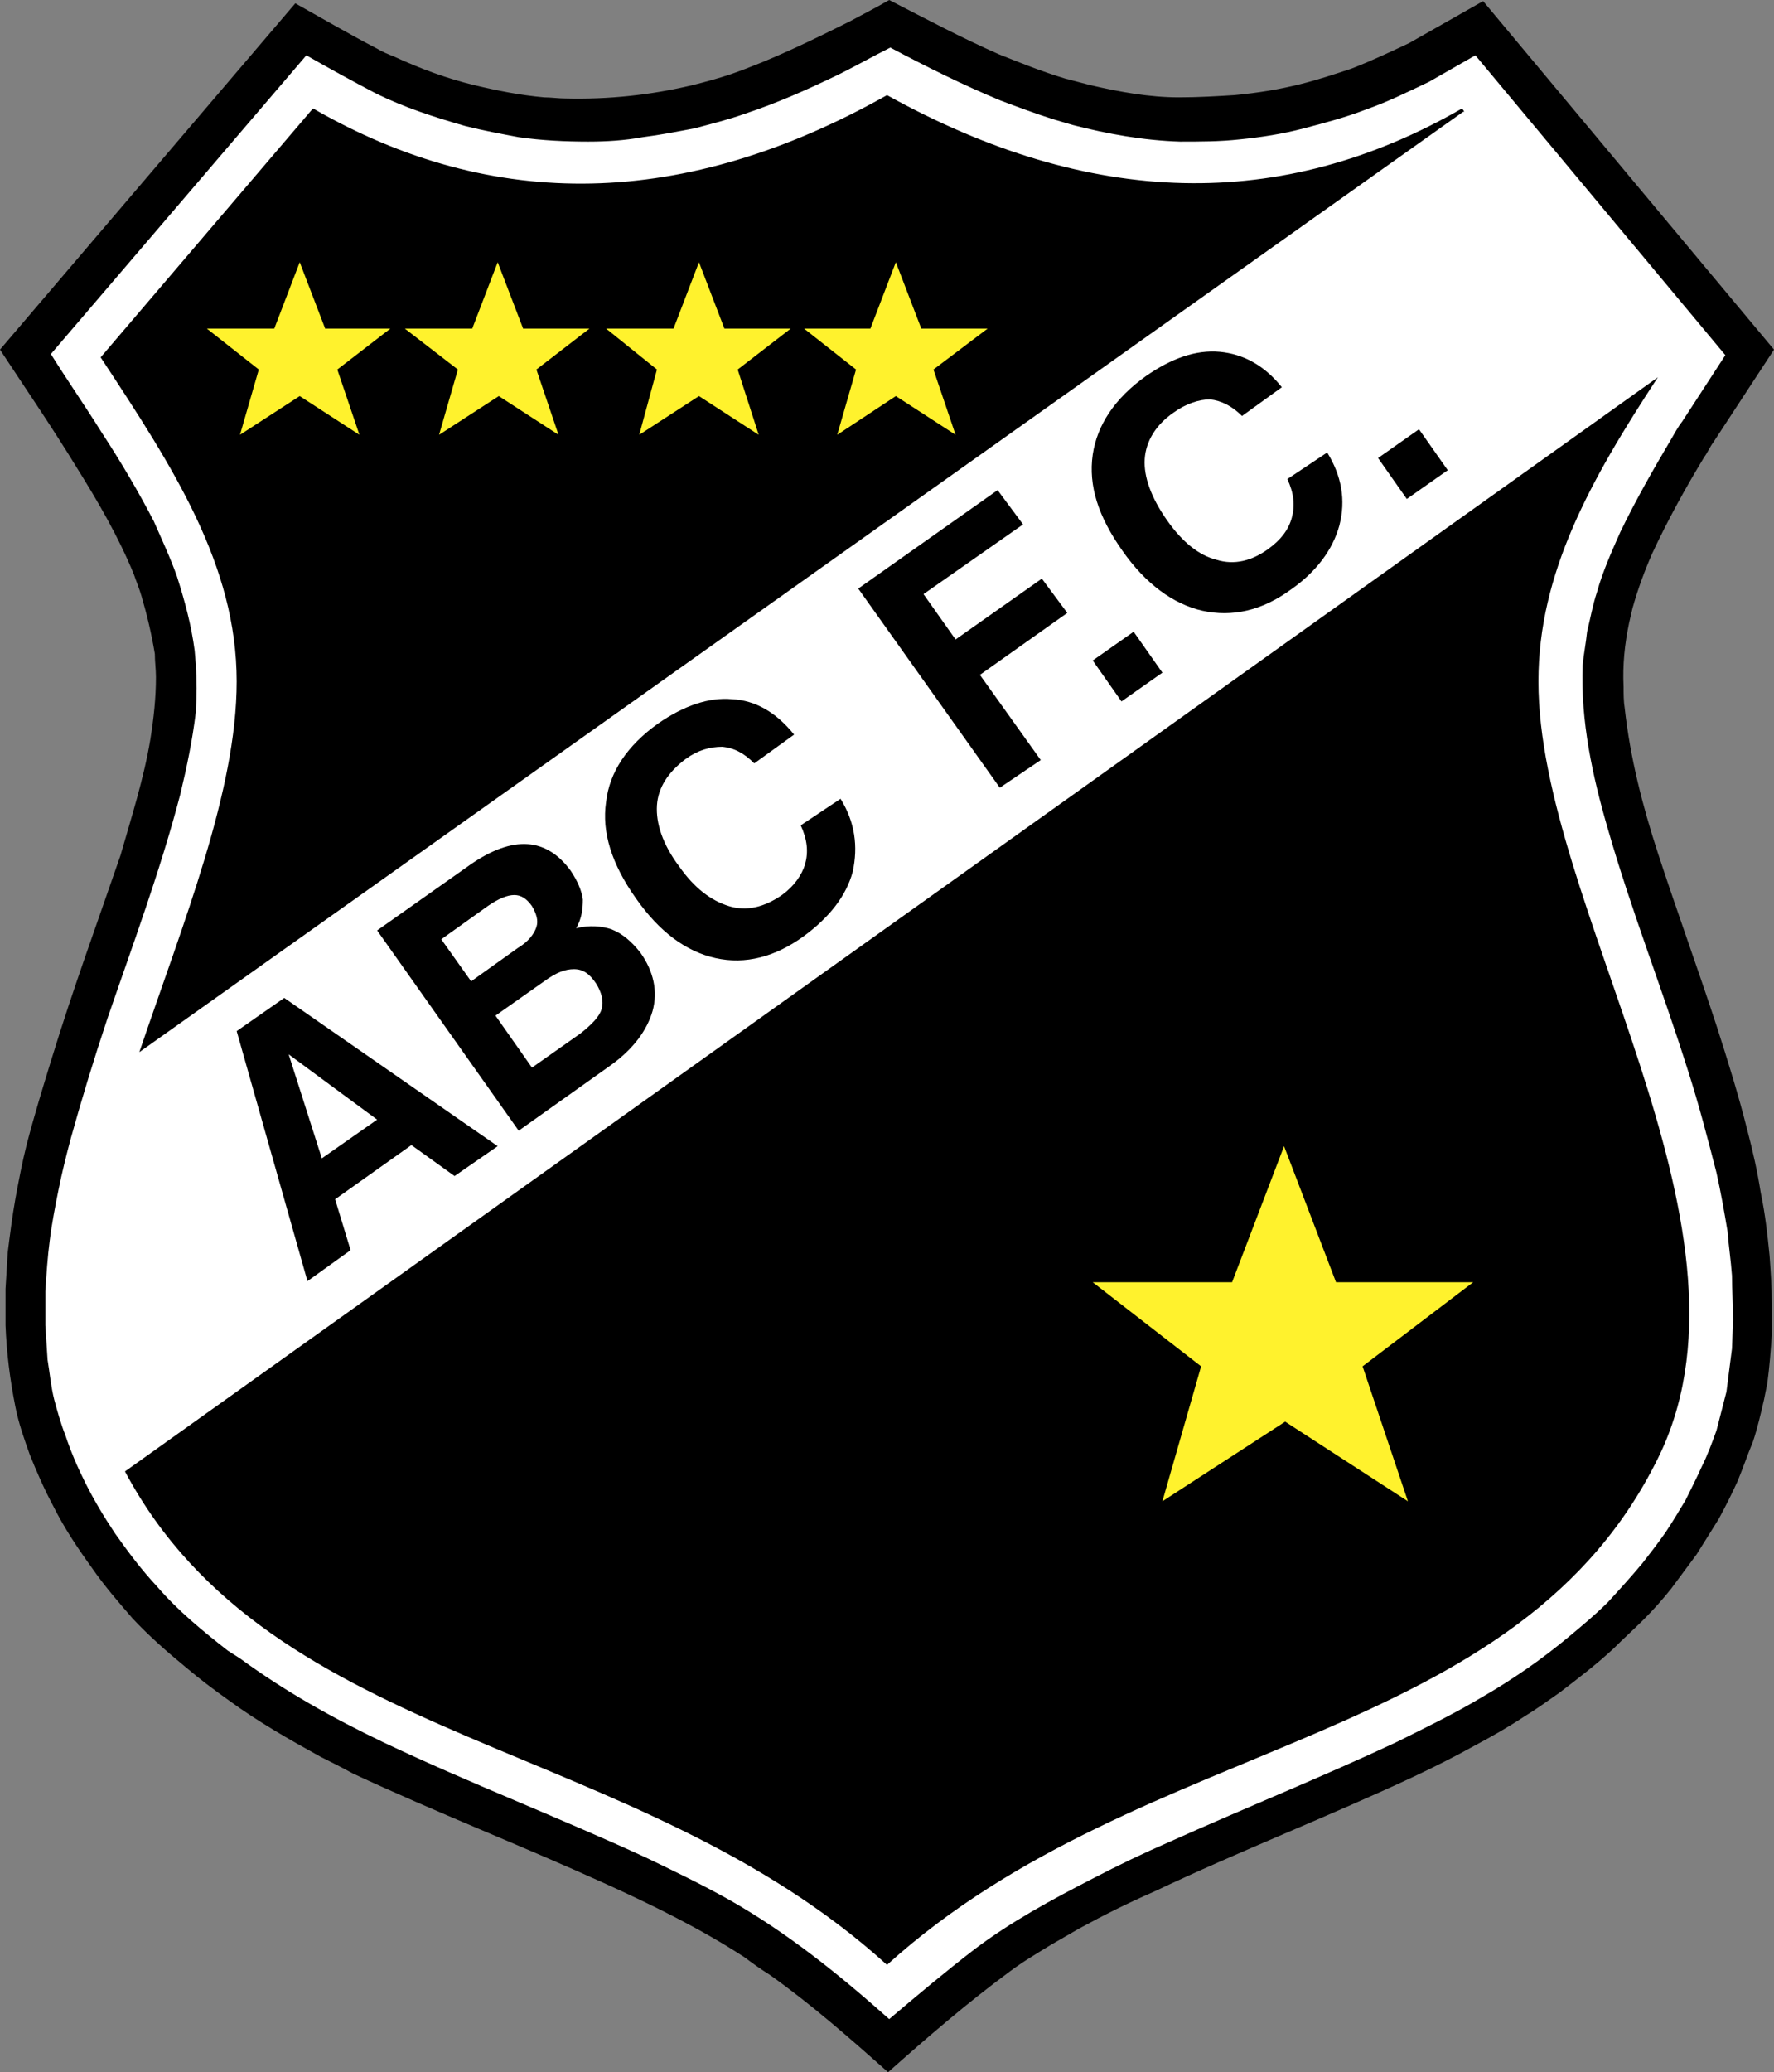 <?xml version="1.0" encoding="utf-8"?>
<!-- Generator: Adobe Illustrator 19.1.0, SVG Export Plug-In . SVG Version: 6.00 Build 0)  -->
<svg version="1.1" id="Layer_1" xmlns="http://www.w3.org/2000/svg" xmlns:xlink="http://www.w3.org/1999/xlink" x="0px" y="0px"
	 viewBox="-417.7 606.8 160.4 187.3" enable-background="new -417.7 606.8 160.4 187.3" xml:space="preserve">
<rect x="-417.7" y="606.8" width="160.4" height="187.3" fill="#808080" stroke="none"/>
<g>
	<path d="M-388.7,765.6c-2.9-1.6-5.7-3.2-8.3-5.1c-1.4-1-2.6-1.9-3.9-3c-1.7-1.4-3.3-2.8-4.8-4.4c-1.3-1.5-2.6-3-3.7-4.6
		c-1.3-1.8-2.5-3.6-3.5-5.6c-0.8-1.5-1.5-3.1-2.1-4.6c-0.5-1.4-1-2.8-1.3-4.3c-0.5-2.5-0.8-4.9-0.9-7.4v-3.3l0.2-3.3
		c0.2-1.6,0.4-3.2,0.7-4.9c0.3-1.6,0.6-3.2,1-4.8c0.7-2.7,1.5-5.3,2.3-7.9c1.9-6.2,4.1-12.2,6.2-18.3c1-3.5,2.1-6.9,2.7-10.5
		c0.3-1.9,0.5-3.7,0.5-5.6c0-0.7-0.1-1.4-0.1-2.1c-0.3-1.8-0.7-3.5-1.2-5.2c-0.2-0.7-0.5-1.4-0.7-2c-1.4-3.4-3.2-6.5-5.2-9.7
		c-2.2-3.6-4.6-7.1-6.9-10.6l26.7-31.3c2.5,1.4,4.9,2.8,7.4,4.1c0.5,0.3,1,0.5,1.5,0.7c2.4,1.1,4.8,2,7.3,2.6
		c2.1,0.5,4.1,0.9,6.3,1.1c0.6,0,1.3,0.1,1.9,0.1c3.9,0.1,7.7-0.3,11.5-1.2c1.2-0.3,2.3-0.6,3.5-1c3.7-1.3,7.2-3,10.8-4.8
		c1.1-0.6,2.3-1.2,3.5-1.9c3.3,1.7,6.5,3.4,9.9,4.9c2,0.8,4,1.6,6,2.2c0.8,0.2,1.5,0.4,2.3,0.6c2.6,0.6,5.3,1.1,8,1.1
		c1.7,0,3.4-0.1,5-0.2c2.1-0.2,4-0.5,6-1c1.6-0.4,3.1-0.9,4.6-1.4c1.8-0.7,3.5-1.5,5.2-2.3l6.7-3.8l26.3,31.5l-5.5,8.4
		c-0.3,0.4-0.5,0.9-0.8,1.3c-1.7,2.8-3.3,5.7-4.7,8.7c-0.7,1.6-1.3,3.2-1.8,5l-0.3,1.3c-0.4,1.9-0.6,3.8-0.5,5.8
		c0,0.6,0,1.3,0.1,1.9c0.5,4.5,1.6,8.8,3,13.1c1.7,5.2,3.6,10.4,5.3,15.6c1,3.1,2,6.3,2.8,9.5c0.5,1.9,0.9,3.7,1.2,5.6
		c0.4,1.9,0.6,3.7,0.8,5.7c0.1,1.4,0.2,2.8,0.2,4.3v2.9c-0.1,1.4-0.2,2.8-0.4,4.3l-0.3,1.5c-0.3,1.3-0.6,2.6-1,3.8
		c-0.5,1.2-0.9,2.4-1.4,3.6c-0.5,1.1-1.1,2.3-1.7,3.4l-2,3.2l-2.3,3.1c-0.8,1-1.6,1.9-2.5,2.8c-0.9,0.9-1.8,1.7-2.7,2.6
		c-1.5,1.4-3.2,2.7-4.9,4c-1,0.7-2.1,1.5-3.1,2.1c-1.5,1-3.1,1.9-4.6,2.7c-1.8,1-3.6,1.9-5.5,2.8c-7.7,3.6-15.7,6.7-23.5,10.4
		c-2.3,1-4.5,2.1-6.7,3.3l-2.6,1.5c-1.3,0.8-2.5,1.5-3.7,2.4c-3.8,2.8-7.4,5.9-11,9.1c-3.5-3.1-6.9-6.1-10.7-8.8
		c-0.8-0.5-1.5-1-2.3-1.6c-4-2.6-8.3-4.7-12.7-6.7c-7.5-3.4-15.2-6.4-22.7-9.9C-386.7,766.6-387.7,766.1-388.7,765.6L-388.7,765.6z"
		/>
	<path fill="#FFFFFF" d="M-397.1,756c-2.3-1.8-4.5-3.6-6.4-5.8c-1.4-1.5-2.6-3.1-3.8-4.8c-1-1.5-1.9-3-2.7-4.6
		c-0.7-1.4-1.3-2.8-1.8-4.3c-0.4-1-0.7-2.1-1-3.2c-0.3-1.2-0.4-2.4-0.6-3.6l-0.2-3.1v-3.1c0.1-1.5,0.2-3.1,0.4-4.6
		c0.2-1.6,0.5-3.1,0.8-4.6s0.7-3.1,1.1-4.6c1-3.6,2.1-7.2,3.3-10.8c2.3-6.7,4.8-13.4,6.6-20.3c0.6-2.5,1.1-4.9,1.4-7.4
		c0.1-1.5,0.1-2.9,0-4.4l-0.1-1.2c-0.3-2.3-0.9-4.5-1.6-6.7c-0.6-1.7-1.4-3.4-2.1-5c-1.4-2.7-3-5.4-4.7-8c-1.5-2.4-3.1-4.7-4.6-7.1
		l23.1-27c2.1,1.2,4.1,2.3,6.2,3.4c2.6,1.3,5.4,2.2,8.2,3c1.6,0.4,3.2,0.7,4.8,1c2.1,0.3,4.2,0.4,6.3,0.4c1.6,0,3.3-0.1,4.9-0.4
		c1.6-0.2,3.1-0.5,4.7-0.8c1.5-0.4,3.1-0.8,4.5-1.3c3-1,5.7-2.2,8.6-3.6c1.6-0.8,3-1.6,4.6-2.4c3.2,1.7,6.6,3.4,10,4.8
		c1.6,0.6,3.2,1.2,4.8,1.7l1.7,0.5c3.1,0.8,6.4,1.4,9.7,1.5c1.8,0,3.6,0,5.4-0.2c2-0.2,3.9-0.5,5.8-1c1.9-0.5,3.8-1,5.6-1.7
		c2-0.7,3.8-1.6,5.7-2.5l4.2-2.4l22.6,27.1l-3.9,6c-0.4,0.5-0.7,1.1-1,1.6c-1.6,2.7-3.2,5.5-4.6,8.4c-0.8,1.8-1.6,3.6-2.1,5.4
		c-0.4,1.2-0.6,2.4-0.9,3.6c-0.1,1-0.3,2-0.4,3c-0.2,5.1,0.9,10.1,2.3,14.9c2.1,7.3,4.9,14.4,7.2,21.7c1,3.1,1.8,6.2,2.6,9.3
		c0.4,1.8,0.7,3.5,1,5.3c0.1,1.3,0.3,2.6,0.4,4c0,1.3,0.1,2.6,0.1,4l-0.1,2.6l-0.5,3.9l-0.9,3.5c-0.4,1.1-0.8,2.2-1.3,3.2
		c-0.5,1.1-1,2.1-1.5,3.1c-0.6,1-1.2,2-1.8,2.9c-0.7,1-1.4,1.9-2.1,2.8c-1,1.2-2,2.3-3.1,3.5c-1.1,1.1-2.3,2.1-3.5,3.1
		c-1.2,1-2.5,2-3.8,2.9c-1.3,0.9-2.7,1.8-4.1,2.6c-2.5,1.5-5,2.7-7.6,4c-6.8,3.2-13.8,6-20.7,9.1c-2.3,1-4.6,2.1-6.9,3.3
		c-3.7,1.9-7.4,3.9-10.7,6.4c-2.6,2-5.1,4.1-7.7,6.3c-4.5-4-9.2-7.8-14.5-10.8c-2.5-1.4-5-2.6-7.5-3.8c-7.8-3.6-15.9-6.7-23.7-10.4
		c-4.6-2.2-8.9-4.6-13-7.6L-397.1,756L-397.1,756z"/>
	<path d="M-406.4,739.8l138.6-98.9c-6.1,9.3-10.8,17.7-10.8,27.5c0,20.2,20.7,48.8,11.1,69.6c-12.7,26.9-46.7,25.3-70,46.4
		C-360.2,763.8-393.1,764.8-406.4,739.8L-406.4,739.8z"/>
	<path d="M-405.1,701.9l119.7-85h0.1l-0.2-0.3c-16.3,9.4-33.6,9-52-1.2c-18.3,10.3-35.6,10.6-51.9,1.2l-19.2,22.5
		c6.6,10,12.3,18.8,12.3,29.3C-396.3,678.3-401.1,690.1-405.1,701.9L-405.1,701.9z"/>
	<polygon points="-290.5,651.9 -293.1,648.2 -289.4,645.6 -286.8,649.3 	"/>
	<path d="M-297.7,647.7c1.3,2.1,1.7,4.3,1.1,6.6c-0.6,2.2-2.1,4.2-4.4,5.8c-2.6,1.9-5.3,2.5-8,1.9c-2.6-0.6-5.1-2.4-7.2-5.4
		c-2.2-3.1-3.1-5.9-2.7-8.7c0.4-2.7,2-5.1,4.8-7.1c2.3-1.6,4.5-2.4,6.7-2.2c2.1,0.2,4,1.2,5.6,3.2l-3.6,2.6
		c-0.9-0.9-1.9-1.4-2.9-1.5c-1,0-2.2,0.4-3.3,1.2c-1.6,1.1-2.5,2.6-2.6,4.2c-0.1,1.6,0.6,3.5,2,5.5s2.9,3.2,4.5,3.6
		c1.6,0.5,3.2,0.1,4.7-1c1.1-0.8,1.8-1.7,2.1-2.8c0.3-1.1,0.2-2.2-0.4-3.5L-297.7,647.7L-297.7,647.7z"/>
	<polygon points="-316.3,670.2 -318.9,666.5 -315.2,663.9 -312.6,667.6 	"/>
	<polygon points="-327.3,678 -340.1,660 -327.5,651.1 -325.2,654.2 -334.2,660.5 -331.3,664.6 -323.5,659.1 -321.2,662.2 
		-329.1,667.8 -323.6,675.5 	"/>
	<path d="M-341.7,679c1.3,2.1,1.6,4.3,1.1,6.6c-0.6,2.2-2.1,4.1-4.4,5.8c-2.6,1.9-5.3,2.6-8,2c-2.7-0.6-5.1-2.4-7.2-5.4
		c-2.2-3.1-3.1-6-2.7-8.7c0.3-2.7,1.9-5.1,4.7-7.1c2.3-1.6,4.6-2.4,6.7-2.2c2.1,0.1,4,1.2,5.6,3.2l-3.6,2.6
		c-0.9-0.9-1.8-1.4-2.9-1.5c-1.1,0-2.2,0.3-3.3,1.1c-1.6,1.2-2.5,2.6-2.6,4.2s0.5,3.5,2,5.5c1.4,2,2.9,3.1,4.5,3.6s3.2,0.1,4.8-1
		c1.1-0.8,1.8-1.8,2.1-2.8c0.3-1.1,0.2-2.2-0.4-3.5L-341.7,679L-341.7,679z"/>
	<path d="M-370.8,709l-12.8-18.1l8.5-6c1.9-1.3,3.6-1.9,5.1-1.8s2.8,0.9,3.9,2.4c0.6,0.9,1,1.8,1.1,2.6c0,0.9-0.1,1.7-0.6,2.6
		c1.2-0.3,2.3-0.2,3.2,0.1c1,0.4,1.8,1.1,2.6,2.1c1.2,1.7,1.6,3.5,1.1,5.3c-0.5,1.7-1.7,3.4-3.8,4.9L-370.8,709L-370.8,709z"/>
	<polygon points="-396.3,700 -392,697 -372.7,710.4 -376.6,713.1 -380.5,710.3 -387.4,715.2 -386,719.8 -389.9,722.6 	"/>
	<path fill="#FFF22D" d="M-309.1,730.3l-3.5,12.2l11.1-7.2l11.1,7.2l-4.1-12.2l10-7.6h-12.4l-4.7-12.3l-4.7,12.3h-12.6L-309.1,730.3
		L-309.1,730.3z M-394.3,640.2l-1.7,5.9l5.4-3.5l5.4,3.5l-2-5.9l4.8-3.7h-5.9l-2.3-6l-2.3,6h-6.1L-394.3,640.2L-394.3,640.2z
		 M-376.3,640.2l-1.7,5.9l5.4-3.5l5.4,3.5l-2-5.9l4.8-3.7h-6l-2.3-6l-2.3,6h-6.1L-376.3,640.2L-376.3,640.2z M-358.3,640.2l-1.6,5.9
		l5.4-3.5l5.4,3.5l-1.9-5.9l4.8-3.7h-6l-2.3-6l-2.3,6h-6.1L-358.3,640.2L-358.3,640.2z M-340.3,640.2l-1.7,5.9l5.3-3.5l5.4,3.5
		l-2-5.9l4.9-3.7h-6l-2.3-6l-2.3,6h-6L-340.3,640.2L-340.3,640.2z"/>
	<path fill="#FFFFFF" d="M-375.1,695.5l4.2-3c1-0.6,1.5-1.3,1.7-1.9c0.2-0.6,0-1.2-0.4-1.9c-0.5-0.7-1-1-1.6-1c-0.6,0-1.4,0.3-2.4,1
		l-4.2,3L-375.1,695.5L-375.1,695.5z"/>
	<path fill="#FFFFFF" d="M-369.6,703.3l4.4-3.1c1-0.8,1.7-1.5,1.9-2.2c0.2-0.7,0-1.5-0.5-2.3c-0.6-0.9-1.2-1.3-2-1.3
		c-0.8,0-1.6,0.3-2.7,1.1l-4.4,3.1L-369.6,703.3L-369.6,703.3z"/>
	<polygon fill="#FFFFFF" points="-391.6,702.1 -388.6,711.5 -383.6,708 	"/>
</g>
</svg>
